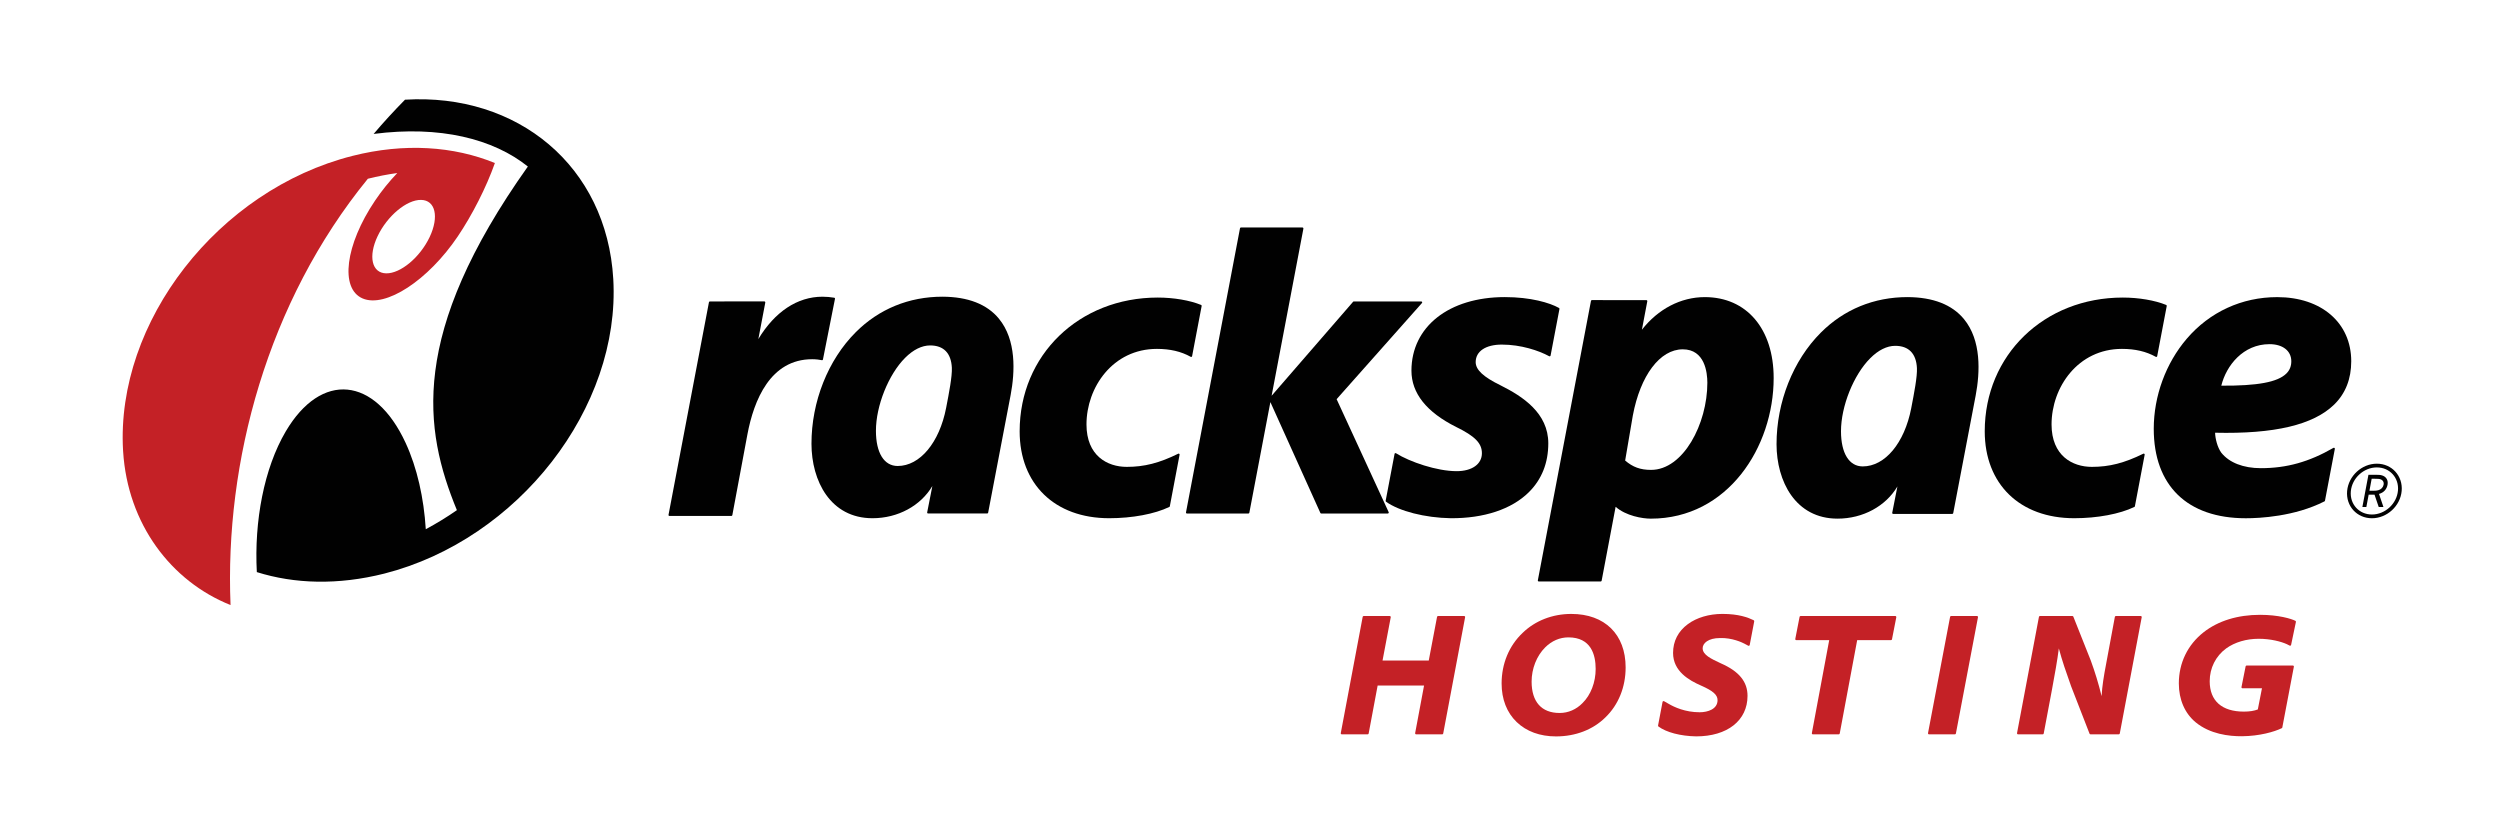 <?xml version="1.0" encoding="UTF-8" standalone="no"?>
<!-- Created with Inkscape (http://www.inkscape.org/) -->

<svg
   xmlns:dc="http://purl.org/dc/elements/1.1/"
   xmlns:cc="http://creativecommons.org/ns#"
   xmlns:rdf="http://www.w3.org/1999/02/22-rdf-syntax-ns#"
   xmlns:svg="http://www.w3.org/2000/svg"
   xmlns="http://www.w3.org/2000/svg"
   xmlns:sodipodi="http://sodipodi.sourceforge.net/DTD/sodipodi-0.dtd"
   xmlns:inkscape="http://www.inkscape.org/namespaces/inkscape"
   width="202.5"
   height="67.5"
   id="svg4067"
   version="1.1"
   inkscape:version="0.48.2 r9819"
   sodipodi:docname="Rackspace-Logo.svg">
  <defs
     id="defs4069" />
  <sodipodi:namedview
     id="base"
     pagecolor="#ffffff"
     bordercolor="#666666"
     borderopacity="1.0"
     inkscape:pageopacity="0.0"
     inkscape:pageshadow="2"
     inkscape:zoom="1"
     inkscape:cx="474.83754"
     inkscape:cy="246.01064"
     inkscape:document-units="px"
     inkscape:current-layer="layer1"
     showgrid="false"
     width="745px"
     inkscape:window-width="1300"
     inkscape:window-height="995"
     inkscape:window-x="191"
     inkscape:window-y="157"
     inkscape:window-maximized="0"
     units="in" />
  <g
     inkscape:label="Layer 1"
     inkscape:groupmode="layer"
     id="layer1"
     transform="translate(0,-984.862)">
    <g
       transform="matrix(1.252,0,0,1.252,-507.013,146.877)"
       id="g2871-7">
      <g
         id="g2873-0">
        <path
           d="m 454.025,691.252 c 0.098,-0.514 0.449,-2.361 0.449,-2.361 0,-0.004 0,-0.008 0,-0.011 0,-0.016 -0.004,-0.029 -0.014,-0.041 -0.012,-0.014 -0.029,-0.021 -0.048,-0.021 l -3.521,10e-4 c -0.03,0 -0.057,0.021 -0.062,0.049 l -2.616,13.757 c -0.003,0.018 0.002,0.036 0.013,0.051 0.013,0.014 0.03,0.022 0.048,0.022 h 4.005 c 0.029,0 0.056,-0.022 0.062,-0.05 l 0.975,-5.221 c 0.418,-2.222 1.483,-4.87 4.193,-4.87 0.261,0 0.481,0.034 0.621,0.062 0.017,0.004 0.034,0 0.048,-0.009 0.014,-0.009 0.023,-0.022 0.027,-0.04 l 0.777,-3.919 c 0.004,-0.016 0,-0.033 -0.009,-0.048 -0.009,-0.014 -0.025,-0.023 -0.041,-0.025 -0.218,-0.04 -0.515,-0.065 -0.757,-0.065 -1.627,-0.001 -3.088,0.975 -4.15,2.739 z"
           id="path2875-2"
           inkscape:connector-curvature="0"
           style="fill:#010101" />
        <path
           d="m 485.247,684.034 c -0.03,0 -0.055,0.021 -0.061,0.052 l -3.494,18.38 c -0.004,0.018 10e-4,0.036 0.013,0.051 0.012,0.015 0.029,0.022 0.048,0.022 h 3.977 c 0.03,0 0.055,-0.021 0.061,-0.051 0,0 1.314,-6.913 1.361,-7.157 0.098,0.218 3.233,7.171 3.233,7.171 0.009,0.023 0.031,0.037 0.056,0.037 h 4.306 c 0.021,0 0.042,-0.011 0.053,-0.029 0.007,-0.009 0.011,-0.021 0.011,-0.032 0,-0.01 -0.002,-0.019 -0.007,-0.027 0,0 -3.333,-7.235 -3.367,-7.309 0.054,-0.06 5.521,-6.22 5.521,-6.22 0.011,-0.012 0.017,-0.026 0.017,-0.041 0,-0.009 -0.002,-0.018 -0.006,-0.026 -0.011,-0.021 -0.032,-0.035 -0.057,-0.035 h -4.361 c -0.019,0 -0.036,0.007 -0.048,0.021 0,0 -5.093,5.874 -5.271,6.08 0.059,-0.31 2.056,-10.811 2.056,-10.811 0,-0.005 0,-0.008 0,-0.012 0,-0.015 -0.004,-0.029 -0.014,-0.04 -0.012,-0.015 -0.029,-0.023 -0.049,-0.023 h -3.978 z"
           id="path2877-6"
           inkscape:connector-curvature="0"
           style="fill:#010101" />
        <path
           clip-rule="evenodd"
           d="m 524.068,697.219 c 0.002,1.424 0.527,2.273 1.407,2.273 1.44,0 2.7,-1.511 3.136,-3.76 0.194,-1.007 0.396,-2.048 0.37,-2.599 -0.046,-0.943 -0.531,-1.442 -1.405,-1.442 -0.535,0 -1.095,0.278 -1.617,0.803 -1.08,1.079 -1.891,3.111 -1.891,4.725 z m -1.307,-6.38 c 1.502,-1.506 3.443,-2.301 5.612,-2.301 1.649,0.008 2.877,0.485 3.649,1.42 1.139,1.381 1.042,3.447 0.761,4.939 l -1.454,7.617 c -0.006,0.029 -0.031,0.051 -0.062,0.051 h -3.824 c -0.018,0 -0.036,-0.008 -0.048,-0.022 -0.01,-0.011 -0.015,-0.025 -0.015,-0.039 l 0.338,-1.717 c -0.751,1.274 -2.223,2.084 -3.874,2.084 -2.724,0 -3.944,-2.419 -3.946,-4.816 -10e-4,-2.723 1.069,-5.421 2.863,-7.216 z"
           id="path2879-0"
           inkscape:connector-curvature="0"
           style="fill:#010101;fill-rule:evenodd" />
        <path
           d="m 510.6,696.203 -0.496,2.91 c 0.499,0.427 0.987,0.604 1.675,0.604 2.085,0 3.643,-2.976 3.643,-5.637 0,-0.65 -0.155,-2.163 -1.591,-2.163 -1.473,0 -2.742,1.682 -3.231,4.286 z m 0.588,-5.554 c 1.048,-1.34 2.515,-2.11 4.069,-2.11 2.707,0 4.455,2.055 4.455,5.234 0,4.473 -2.974,9.099 -7.948,9.099 -0.542,0 -1.607,-0.179 -2.277,-0.767 l -0.904,4.781 c -0.005,0.029 -0.031,0.051 -0.062,0.051 h -4.004 c -0.019,0 -0.036,-0.01 -0.048,-0.023 -0.013,-0.014 -0.018,-0.033 -0.014,-0.051 l 3.438,-18.081 c 0.005,-0.028 0.031,-0.05 0.062,-0.05 l 3.521,0.002 c 0.019,0 0.036,0.008 0.049,0.023 0.009,0.011 0.014,0.024 0.014,0.039 l -0.351,1.853 z"
           id="path2881-7"
           inkscape:connector-curvature="0"
           style="fill:#010101" />
        <path
           clip-rule="evenodd"
           d="m 551.791,691.583 c -1.701,0 -2.797,1.378 -3.118,2.686 2.346,0.015 3.646,-0.228 4.209,-0.786 0.216,-0.214 0.32,-0.473 0.32,-0.793 0,-0.673 -0.554,-1.107 -1.411,-1.107 z m -5.355,-0.349 c 1.487,-1.737 3.567,-2.694 5.855,-2.694 2.864,0 4.788,1.668 4.788,4.149 0,1.145 -0.373,2.089 -1.108,2.806 -1.347,1.313 -3.867,1.908 -7.701,1.818 0.014,0.389 0.147,0.936 0.398,1.287 0.514,0.648 1.425,1.006 2.565,1.006 1.67,0 3.118,-0.405 4.693,-1.313 0.021,-0.013 0.048,-0.012 0.067,0.003 0.019,0.015 0.03,0.039 0.025,0.062 l -0.638,3.352 c -0.003,0.019 -0.016,0.035 -0.033,0.044 -1.935,0.984 -4.203,1.092 -5.088,1.092 -3.786,0 -5.957,-2.11 -5.957,-5.791 0.002,-2.118 0.779,-4.239 2.134,-5.821 z"
           id="path2883-3"
           inkscape:connector-curvature="0"
           style="fill:#010101;fill-rule:evenodd" />
        <path
           clip-rule="evenodd"
           d="m 470.93,697.221 c 0,3.416 2.272,5.623 5.79,5.623 1.494,0 2.948,-0.272 3.892,-0.729 0.018,-0.008 0.031,-0.024 0.034,-0.045 l 0.631,-3.333 c 0.006,-0.022 -0.004,-0.046 -0.023,-0.062 -0.019,-0.014 -0.044,-0.016 -0.064,-0.005 -1.229,0.605 -2.193,0.852 -3.329,0.852 -1.261,0 -2.607,-0.721 -2.607,-2.745 0,-2.402 1.704,-4.888 4.555,-4.888 0.854,0 1.569,0.167 2.187,0.513 0.017,0.01 0.038,0.011 0.056,0.002 0.019,-0.009 0.032,-0.024 0.035,-0.045 l 0.618,-3.245 c 0.007,-0.029 -0.009,-0.058 -0.037,-0.069 -0.73,-0.299 -1.777,-0.477 -2.804,-0.477 -5.094,0 -8.934,3.721 -8.934,8.653 z"
           id="path2885-7"
           inkscape:connector-curvature="0"
           style="fill:#010101;fill-rule:evenodd" />
        <path
           clip-rule="evenodd"
           d="m 496.278,693.3 c 0,1.456 0.975,2.682 2.898,3.643 1.212,0.593 1.661,1.052 1.661,1.696 0,0.705 -0.642,1.161 -1.634,1.161 -1.283,0 -3.035,-0.602 -3.923,-1.159 -0.018,-0.011 -0.039,-0.012 -0.058,-0.004 -0.02,0.008 -0.033,0.024 -0.036,0.046 l -0.576,3.031 c -0.005,0.022 0.005,0.048 0.024,0.062 0.845,0.612 2.524,1.041 4.179,1.068 2.152,0.016 3.95,-0.581 5.061,-1.683 0.835,-0.829 1.258,-1.894 1.258,-3.163 0,-1.956 -1.652,-3.033 -3.093,-3.753 -1.11,-0.541 -1.605,-1.004 -1.605,-1.501 0,-0.699 0.647,-1.133 1.689,-1.133 1.243,0 2.398,0.388 3.065,0.752 0.018,0.009 0.039,0.01 0.058,10e-4 0.018,-0.008 0.03,-0.024 0.034,-0.044 l 0.574,-3.014 c 0.006,-0.024 -0.008,-0.052 -0.03,-0.065 -0.602,-0.339 -1.839,-0.703 -3.507,-0.703 -3.612,10e-4 -6.039,1.915 -6.039,4.762 z"
           id="path2887-1"
           inkscape:connector-curvature="0"
           style="fill:#010101;fill-rule:evenodd" />
        <path
           clip-rule="evenodd"
           d="m 533.368,697.221 c 0,3.416 2.271,5.623 5.789,5.623 1.493,0 2.948,-0.272 3.891,-0.729 0.019,-0.008 0.031,-0.024 0.035,-0.045 l 0.632,-3.333 c 0.004,-0.022 -0.005,-0.046 -0.024,-0.062 -0.019,-0.014 -0.043,-0.016 -0.064,-0.005 -1.229,0.605 -2.194,0.852 -3.328,0.852 -1.261,0 -2.608,-0.721 -2.608,-2.745 0,-2.402 1.703,-4.888 4.554,-4.888 0.854,0 1.569,0.167 2.188,0.513 0.018,0.01 0.038,0.011 0.057,0.002 0.018,-0.009 0.031,-0.024 0.035,-0.045 l 0.618,-3.245 c 0.006,-0.029 -0.011,-0.058 -0.038,-0.069 -0.73,-0.299 -1.778,-0.477 -2.804,-0.477 -5.094,0 -8.933,3.721 -8.933,8.653 z"
           id="path2889-8"
           inkscape:connector-curvature="0"
           style="fill:#010101;fill-rule:evenodd" />
        <path
           clip-rule="evenodd"
           d="m 461.632,697.192 c 10e-4,1.423 0.527,2.273 1.407,2.273 1.439,0 2.699,-1.511 3.135,-3.76 0.194,-1.006 0.396,-2.048 0.37,-2.6 -0.046,-0.942 -0.532,-1.44 -1.405,-1.44 -0.534,0 -1.094,0.276 -1.618,0.801 -1.078,1.079 -1.891,3.111 -1.889,4.726 z m -1.307,-6.381 c 1.503,-1.504 3.444,-2.299 5.612,-2.299 1.649,0.006 2.878,0.483 3.649,1.419 1.14,1.381 1.043,3.447 0.762,4.938 l -1.456,7.618 c -0.006,0.029 -0.031,0.051 -0.061,0.051 h -3.824 c -0.018,0 -0.035,-0.008 -0.048,-0.023 -0.009,-0.011 -0.014,-0.024 -0.014,-0.039 l 0.338,-1.717 c -0.752,1.275 -2.224,2.085 -3.874,2.085 -2.725,0 -3.945,-2.419 -3.947,-4.816 -0.002,-2.725 1.068,-5.422 2.863,-7.217 z"
           id="path2891-4"
           inkscape:connector-curvature="0"
           style="fill:#010101;fill-rule:evenodd" />
        <path
           d="m 557.053,701.103 c -0.075,0.833 0.533,1.501 1.365,1.501 0.85,0 1.607,-0.693 1.684,-1.544 0.075,-0.836 -0.533,-1.503 -1.366,-1.503 -0.849,0 -1.607,0.693 -1.683,1.546 z m -0.24,-0.021 c 0.089,-0.976 0.949,-1.766 1.923,-1.766 0.975,0 1.693,0.79 1.606,1.766 -0.088,0.974 -0.949,1.764 -1.924,1.764 -0.975,0 -1.692,-0.791 -1.605,-1.764 z m 1.378,-1.041 c 10e-4,-0.005 0.004,-0.008 0.009,-0.008 h 0.442 0.005 c 0.113,0.002 0.188,0.003 0.245,0.008 0.077,0.005 0.135,0.017 0.195,0.038 0.225,0.074 0.352,0.252 0.352,0.479 0,0.038 -0.003,0.079 -0.011,0.12 -0.052,0.278 -0.228,0.505 -0.553,0.595 l 0.284,0.836 10e-4,0.003 c 0,0.002 -10e-4,0.003 -0.002,0.005 0,0 -0.004,0.003 -0.007,0.003 h -0.287 c -0.004,0 -0.007,-0.002 -0.008,-0.006 l -0.271,-0.795 -0.177,0.003 h -0.007 -0.195 l -0.148,0.792 c -10e-4,0.003 -0.005,0.006 -0.01,0.006 h -0.237 c -0.003,0 -0.006,-10e-4 -0.008,-0.003 -10e-4,-0.002 -0.002,-0.004 -10e-4,-0.007 l 0.15,-0.799 10e-4,-0.01 0.118,-0.625 0.12,-0.635 z m 0.403,0.248 h -0.193 l -0.072,0.39 -0.073,0.388 h 0.19 0.021 c 0.099,-0.002 0.163,-0.002 0.215,-0.006 0.058,-0.005 0.1,-0.013 0.146,-0.027 0.185,-0.052 0.312,-0.186 0.345,-0.356 0.032,-0.17 -0.046,-0.302 -0.209,-0.355 -0.04,-0.015 -0.078,-0.021 -0.135,-0.025 -0.051,-0.004 -0.115,-0.005 -0.212,-0.006 l -0.023,-0.003 z"
           id="path2893-7"
           inkscape:connector-curvature="0"
           style="fill:#010101" />
      </g>
      <g
         id="g2895-6">
        <path
           clip-rule="evenodd"
           d="m 547.526,710.223 c -1.031,0.81 -1.601,1.984 -1.601,3.312 0,1.046 0.39,1.939 1.097,2.519 0.922,0.753 2.136,0.902 2.993,0.895 1.125,-0.01 2.086,-0.285 2.568,-0.52 0.021,-0.009 0.033,-0.026 0.037,-0.047 l 0.747,-3.929 c 0.005,-0.019 -10e-4,-0.039 -0.014,-0.054 -0.012,-0.016 -0.031,-0.025 -0.051,-0.025 h -2.991 c -0.031,0 -0.059,0.023 -0.065,0.054 l -0.268,1.34 c -0.004,0.02 0.001,0.039 0.014,0.055 0.013,0.015 0.031,0.024 0.051,0.024 0,0 1.118,0 1.26,0 -0.026,0.138 -0.254,1.302 -0.268,1.368 -0.234,0.093 -0.537,0.141 -0.903,0.141 -1.425,0 -2.21,-0.698 -2.21,-1.966 0,-0.853 0.39,-1.627 1.066,-2.123 0.559,-0.402 1.306,-0.623 2.104,-0.623 0.779,0 1.454,0.181 1.825,0.351 l 0.176,0.09 c 0.019,0.009 0.041,0.01 0.059,10e-4 0.02,-0.009 0.033,-0.025 0.037,-0.047 l 0.311,-1.486 c 0.006,-0.029 -0.009,-0.06 -0.035,-0.072 -0.269,-0.134 -1.09,-0.387 -2.282,-0.387 -1.449,-0.002 -2.714,0.389 -3.657,1.129 z"
           id="path2897-8"
           inkscape:connector-curvature="0"
           style="fill:#c42126;fill-rule:evenodd" />
        <path
           clip-rule="evenodd"
           d="m 497.999,709.171 c -0.032,0 -0.06,0.022 -0.064,0.053 0,0 -0.519,2.723 -0.537,2.826 -0.103,0 -2.842,0 -2.99,0 0.027,-0.147 0.531,-2.801 0.531,-2.801 10e-4,-0.004 10e-4,-0.008 10e-4,-0.012 0,-0.016 -0.005,-0.031 -0.015,-0.042 -0.013,-0.016 -0.031,-0.024 -0.052,-0.024 h -1.686 c -0.031,0 -0.058,0.022 -0.064,0.053 l -1.417,7.523 c -0.004,0.02 10e-4,0.039 0.014,0.055 0.013,0.016 0.031,0.024 0.051,0.024 h 1.675 c 0.031,0 0.059,-0.023 0.064,-0.055 0,0 0.562,-3.001 0.581,-3.104 0.104,0 2.854,0 3.003,0 -0.028,0.148 -0.577,3.081 -0.577,3.081 -10e-4,0.004 -10e-4,0.008 -10e-4,0.012 0,0.015 0.005,0.03 0.015,0.042 0.012,0.016 0.031,0.024 0.051,0.024 h 1.687 c 0.031,0 0.058,-0.022 0.064,-0.054 l 1.417,-7.523 c 0.004,-0.02 -10e-4,-0.039 -0.014,-0.054 -0.013,-0.016 -0.031,-0.024 -0.051,-0.024 h -1.686 z"
           id="path2899-9"
           inkscape:connector-curvature="0"
           style="fill:#c42126;fill-rule:evenodd" />
        <path
           clip-rule="evenodd"
           d="m 504.052,713.412 c 0,1.312 0.643,2.032 1.81,2.032 h 0.011 c 0.548,0 1.07,-0.227 1.472,-0.64 0.533,-0.521 0.851,-1.347 0.851,-2.207 0,-0.933 -0.306,-2.044 -1.764,-2.044 -0.56,0 -1.079,0.226 -1.505,0.65 -0.548,0.547 -0.875,1.373 -0.875,2.209 z m -0.58,-3.151 c 0.812,-0.789 1.931,-1.225 3.148,-1.225 2.168,0 3.515,1.326 3.515,3.459 0,1.275 -0.467,2.427 -1.314,3.24 -0.801,0.79 -1.932,1.225 -3.184,1.225 h -0.01 c -1.031,0 -1.91,-0.321 -2.541,-0.929 -0.638,-0.613 -0.975,-1.478 -0.975,-2.497 0.001,-1.281 0.484,-2.443 1.361,-3.273 z"
           id="path2901-6"
           inkscape:connector-curvature="0"
           style="fill:#c42126;fill-rule:evenodd" />
        <path
           clip-rule="evenodd"
           d="m 521.453,709.171 c -0.031,0 -0.058,0.022 -0.064,0.053 l -0.278,1.429 c -0.004,0.02 10e-4,0.039 0.014,0.056 0.013,0.014 0.03,0.022 0.051,0.022 0,0 1.982,0 2.13,0 -0.028,0.153 -1.123,6.018 -1.123,6.018 -0.002,0.004 -0.002,0.008 -0.002,0.012 0,0.015 0.006,0.03 0.016,0.042 0.013,0.016 0.031,0.024 0.051,0.024 h 1.675 c 0.031,0 0.059,-0.023 0.064,-0.055 0,0 1.108,-5.935 1.129,-6.041 0.104,0 2.188,0 2.188,0 0.031,0 0.059,-0.021 0.064,-0.053 l 0.279,-1.429 c 10e-4,-0.004 10e-4,-0.008 10e-4,-0.012 0,-0.016 -0.005,-0.031 -0.016,-0.042 -0.012,-0.016 -0.03,-0.024 -0.05,-0.024 h -6.129 z"
           id="path2903-3"
           inkscape:connector-curvature="0"
           style="fill:#c42126;fill-rule:evenodd" />
        <path
           clip-rule="evenodd"
           d="m 531.191,709.171 c -0.032,0 -0.06,0.022 -0.064,0.053 l -1.429,7.523 c -0.004,0.02 0.002,0.039 0.014,0.055 0.013,0.016 0.031,0.024 0.051,0.024 h 1.674 c 0.032,0 0.061,-0.022 0.065,-0.054 l 1.429,-7.523 c 0.004,-0.02 -0.002,-0.039 -0.014,-0.054 -0.013,-0.016 -0.031,-0.024 -0.051,-0.024 h -1.675 z"
           id="path2905-9"
           inkscape:connector-curvature="0"
           style="fill:#c42126;fill-rule:evenodd" />
        <path
           d="m 514.161,709.696 c -0.627,0.461 -0.957,1.105 -0.957,1.863 0,1.187 1.035,1.774 1.814,2.114 0.776,0.342 1.064,0.599 1.064,0.944 0,0.576 -0.625,0.781 -1.161,0.781 -0.931,0 -1.646,-0.337 -1.987,-0.537 -0.002,-0.002 -0.312,-0.177 -0.312,-0.177 -0.019,-0.011 -0.042,-0.012 -0.061,-0.003 -0.02,0.01 -0.034,0.027 -0.038,0.048 l -0.29,1.526 c -0.005,0.025 0.005,0.051 0.025,0.065 0.515,0.38 1.426,0.619 2.438,0.638 2.02,10e-4 3.325,-1.028 3.325,-2.621 0,-0.918 -0.548,-1.587 -1.725,-2.104 -0.631,-0.294 -1.178,-0.547 -1.178,-0.978 0,-0.317 0.354,-0.659 1.128,-0.659 0.786,-0.025 1.443,0.296 1.566,0.36 0.032,0.015 0.126,0.065 0.255,0.136 0.018,0.01 0.04,0.011 0.059,10e-4 0.02,-0.009 0.033,-0.026 0.037,-0.047 l 0.292,-1.53 c 0.005,-0.03 -0.01,-0.06 -0.036,-0.073 -0.361,-0.175 -0.966,-0.408 -2.027,-0.408 -0.86,0.002 -1.654,0.236 -2.231,0.661 z"
           id="path2907-6"
           inkscape:connector-curvature="0"
           style="fill:#c42126" />
        <path
           clip-rule="evenodd"
           d="m 541.852,709.171 c -0.032,0 -0.06,0.022 -0.065,0.053 l -0.558,3.003 c -0.164,0.857 -0.266,1.487 -0.3,2.128 -0.208,-0.84 -0.418,-1.529 -0.701,-2.305 l -1.128,-2.838 c -0.01,-0.024 -0.034,-0.041 -0.062,-0.041 h -2.099 c -0.031,0 -0.059,0.022 -0.064,0.053 l -1.418,7.523 c -0.004,0.02 0.002,0.039 0.015,0.055 0.013,0.016 0.031,0.024 0.052,0.024 h 1.595 c 0.032,0 0.061,-0.022 0.065,-0.054 l 0.535,-2.847 c 0.176,-0.947 0.352,-1.922 0.443,-2.658 0.216,0.807 0.458,1.507 0.792,2.444 l 1.194,3.072 c 0.01,0.024 0.035,0.042 0.062,0.042 h 1.831 c 0.031,0 0.059,-0.022 0.064,-0.054 l 1.419,-7.523 c 0.002,-0.02 -0.002,-0.039 -0.016,-0.054 -0.013,-0.016 -0.031,-0.024 -0.05,-0.024 h -1.606 z"
           id="path2909-9"
           inkscape:connector-curvature="0"
           style="fill:#c42126;fill-rule:evenodd" />
      </g>
      <g
         id="g2911-7">
        <path
           d="m 431.165,675.767 c 7.276,-0.442 13.048,4.283 13.474,11.599 0.482,8.324 -6.148,16.852 -14.815,19.061 -2.998,0.756 -5.808,0.67 -8.246,-0.097 -0.176,-3.285 0.463,-6.709 1.87,-9.1 2.296,-3.896 5.768,-3.565 7.756,0.74 0.749,1.621 1.18,3.572 1.305,5.585 0.695,-0.372 1.368,-0.784 2.013,-1.233 -2.148,-5.215 -3.107,-11.387 4.591,-22.232 -2.238,-1.791 -5.681,-2.663 -9.978,-2.108 0.632,-0.745 1.309,-1.484 2.03,-2.215 z"
           id="path2913-5"
           inkscape:connector-curvature="0"
           style="fill:#010101" />
        <path
           d="m 429.393,684.595 c -0.623,1.313 -0.375,2.391 0.554,2.407 0.929,0.016 2.188,-1.033 2.811,-2.346 0.623,-1.313 0.375,-2.39 -0.554,-2.406 -0.929,-0.016 -2.187,1.034 -2.811,2.345 z m -0.632,-3.713 c -6.508,7.977 -9.271,18.34 -8.883,27.58 -3.846,-1.536 -6.658,-5.242 -6.95,-9.938 l -0.004,-0.056 c -0.483,-8.332 6.161,-16.868 14.84,-19.065 3.372,-0.854 6.556,-0.626 9.216,0.461 -0.555,1.578 -1.478,3.377 -2.396,4.74 -1.924,2.855 -4.683,4.656 -6.163,4.021 -1.48,-0.637 -1.123,-3.466 0.801,-6.321 0.443,-0.659 0.936,-1.262 1.443,-1.792 -0.626,0.086 -1.262,0.208 -1.904,0.37 z"
           id="path2915-6"
           inkscape:connector-curvature="0"
           style="fill:#c42126" />
      </g>
    </g>
  </g>
</svg>
